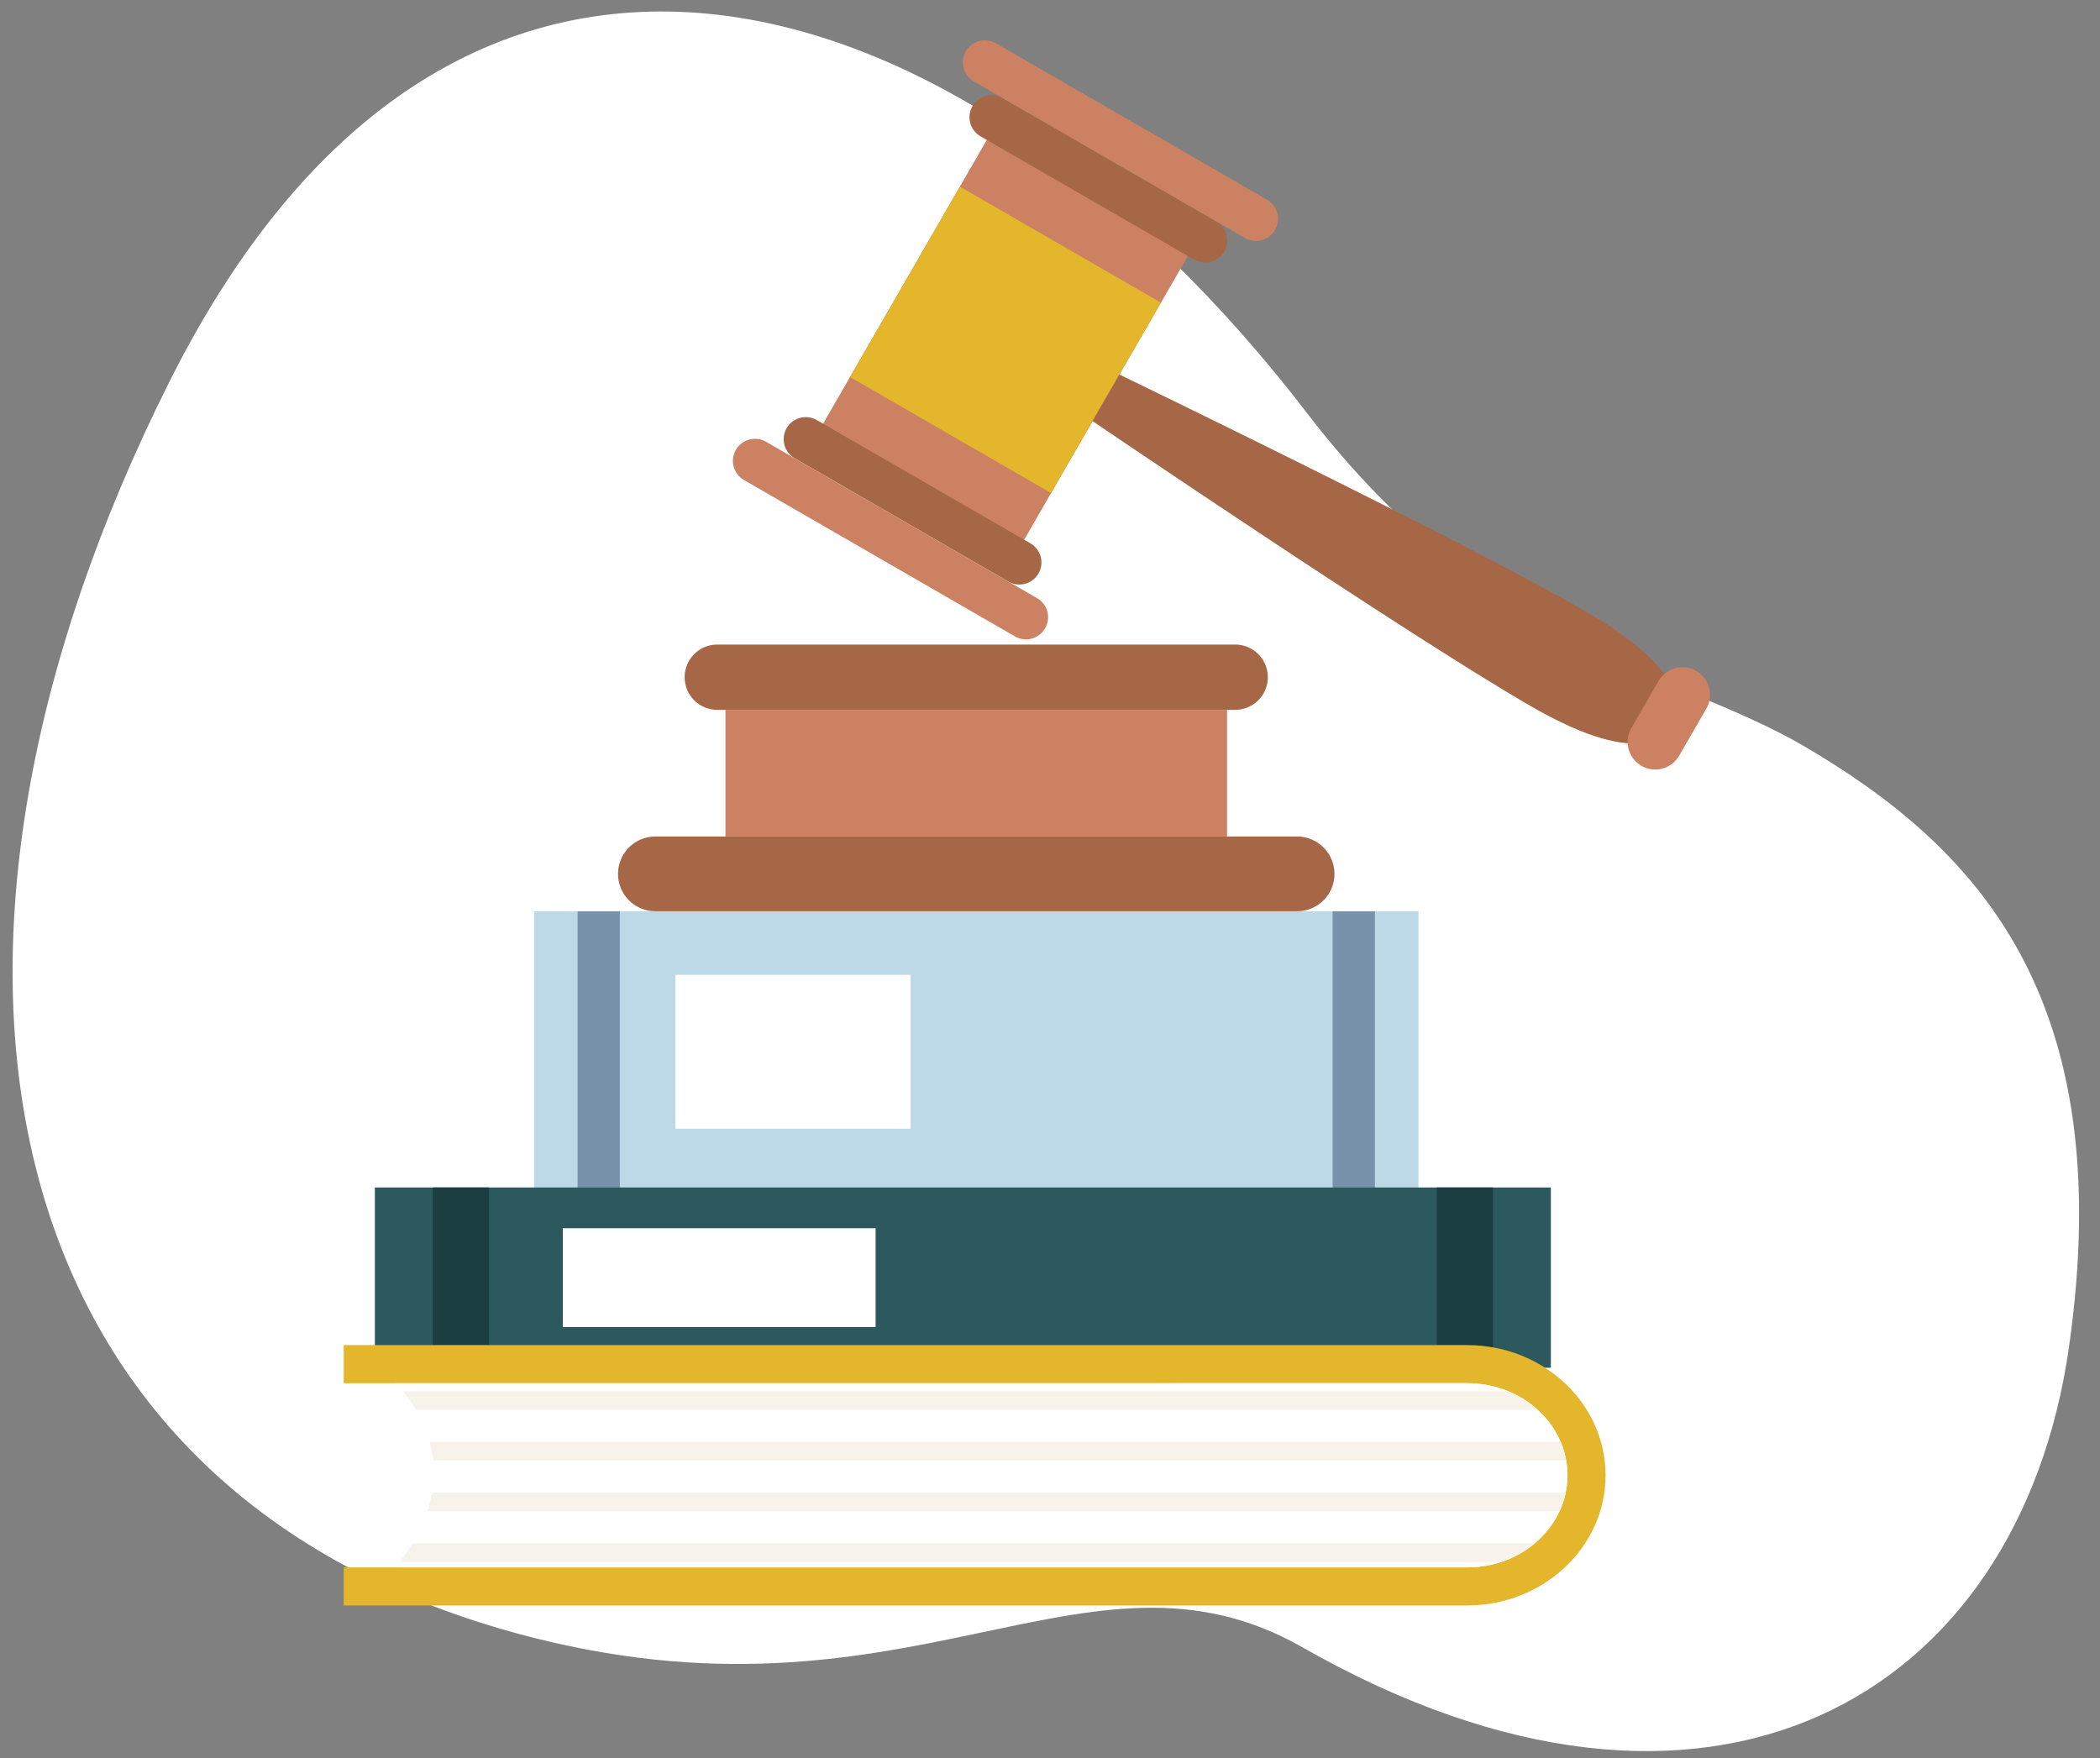 <svg xmlns="http://www.w3.org/2000/svg" xmlns:xlink="http://www.w3.org/1999/xlink" width="734.466" height="615.022" viewBox="0 0 734.466 615.022">
  <rect x="0" y="0" width="734.466" height="615.022" fill="#808080" stroke="none"/>
  <defs>
    <clipPath id="clip-path">
      <path id="Path_53368" data-name="Path 53368" d="M563.942,377.668c19.334,0,35.067-14.465,35.067-32.229s-15.733-32.207-35.067-32.207H189.078s30.189,27.206,0,64.436Z" transform="translate(-189.078 -313.232)" fill="none"/>
    </clipPath>
  </defs>
  <g id="Group_20575" data-name="Group 20575" transform="translate(-1070.79 -1500.46)">
    <g id="Group_17726" data-name="Group 17726" transform="matrix(-1, -0.017, 0.017, -1, 1794.741, 2115.483)">
      <path id="Path_50404" data-name="Path 50404" d="M98.872,352.29c45.241,25.5,110.31,31.018,175.793,113.475,122.5,154.25,300.706,206.466,397.8,4.78S731.221,82.185,543.813,34.482c-137.581-35.017-198,41.885-274.882-.248C125.784-44.21,18.264,20.488,2.784,143.774S38.719,318.382,98.872,352.29Z" transform="translate(0 0)" fill="#fff"/>
    </g>
    <g id="Group_20422" data-name="Group 20422" transform="translate(1201.908 1514.564)">
      <g id="Group_20408" data-name="Group 20408" transform="translate(85.037 211.343)">
        <path id="Path_53369" data-name="Path 53369" d="M556.773,249.42a11.423,11.423,0,0,1-11.425,11.413H364.224a11.416,11.416,0,0,1-11.413-11.413h0A11.417,11.417,0,0,1,364.224,238H545.348a11.425,11.425,0,0,1,11.425,11.421Z" transform="translate(-329.508 -237.999)" fill="#a66746"/>
        <path id="Path_53370" data-name="Path 53370" d="M597.566,267.827a13.078,13.078,0,0,1-13.079,13.08H360.066a13.072,13.072,0,0,1-13.072-13.08h0a13.069,13.069,0,0,1,13.072-13.068H584.487a13.075,13.075,0,0,1,13.079,13.068Z" transform="translate(-346.994 -187.618)" fill="#a66746"/>
        <rect id="Rectangle_16228" data-name="Rectangle 16228" width="175.432" height="44.305" transform="translate(37.569 22.835)" fill="#cc8262"/>
      </g>
      <g id="Group_20411" data-name="Group 20411" transform="translate(55.666 304.632)">
        <g id="Group_20409" data-name="Group 20409">
          <rect id="Rectangle_16229" data-name="Rectangle 16229" width="309.312" height="98.296" fill="#bdd8e6"/>
          <rect id="Rectangle_16230" data-name="Rectangle 16230" width="82.264" height="53.854" transform="translate(49.434 22.221)" fill="#fff"/>
        </g>
        <g id="Group_20410" data-name="Group 20410" transform="translate(15.23)">
          <rect id="Rectangle_16231" data-name="Rectangle 16231" width="14.784" height="98.296" transform="translate(264.072)" fill="#7792aa"/>
          <rect id="Rectangle_16232" data-name="Rectangle 16232" width="14.784" height="98.296" fill="#7792aa"/>
        </g>
      </g>
      <g id="Group_20418" data-name="Group 20418" transform="translate(125.213 0)">
        <g id="Group_20416" data-name="Group 20416">
          <rect id="Rectangle_16233" data-name="Rectangle 16233" width="133.505" height="81.103" transform="translate(26.844 142.312) rotate(-60.015)" fill="#cc8262"/>
          <rect id="Rectangle_16234" data-name="Rectangle 16234" width="76.866" height="81.101" transform="translate(40.997 117.781) rotate(-60.012)" fill="#ffc300"/>
          <g id="Group_20412" data-name="Group 20412" transform="translate(26.844 26.675)">
            <rect id="Rectangle_16235" data-name="Rectangle 16235" width="133.505" height="81.103" transform="translate(0 115.637) rotate(-60.015)" fill="#cc8262"/>
            <rect id="Rectangle_16236" data-name="Rectangle 16236" width="76.866" height="81.101" transform="translate(14.154 91.105) rotate(-60.012)" fill="#e4b62c"/>
          </g>
          <g id="Group_20415" data-name="Group 20415">
            <g id="Group_20413" data-name="Group 20413" transform="translate(80.429)">
              <path id="Path_53371" data-name="Path 53371" d="M466.806,244.724a7.732,7.732,0,0,1-10.556,2.828l-74.7-43.109a7.722,7.722,0,0,1-2.832-10.552h0a7.722,7.722,0,0,1,10.548-2.828l74.712,43.109a7.732,7.732,0,0,1,2.832,10.552Z" transform="translate(-375.364 -170.855)" fill="#a66746"/>
              <path id="Path_53372" data-name="Path 53372" d="M486.292,251.52a7.732,7.732,0,0,1-10.552,2.832l-94.782-54.694a7.728,7.728,0,0,1-2.824-10.548h0a7.712,7.712,0,0,1,10.548-2.828l94.778,54.686a7.729,7.729,0,0,1,2.832,10.552Z" transform="translate(-377.1 -185.243)" fill="#cc8262"/>
            </g>
            <g id="Group_20414" data-name="Group 20414" transform="translate(0 131.788)">
              <path id="Path_53373" data-name="Path 53373" d="M362.491,222.005a7.736,7.736,0,0,1,10.556-2.832l74.7,43.113a7.74,7.74,0,0,1,2.832,10.552h0a7.727,7.727,0,0,1-10.556,2.828L365.32,232.557a7.723,7.723,0,0,1-2.828-10.552Z" transform="translate(-343.698 -218.14)" fill="#a66746"/>
              <path id="Path_53374" data-name="Path 53374" d="M358.057,223.9a7.735,7.735,0,0,1,10.556-2.832l94.775,54.694a7.72,7.72,0,0,1,2.828,10.548h0a7.725,7.725,0,0,1-10.548,2.836l-94.778-54.7a7.718,7.718,0,0,1-2.832-10.548Z" transform="translate(-357.023 -212.443)" fill="#cc8262"/>
            </g>
          </g>
        </g>
        <g id="Group_20417" data-name="Group 20417" transform="translate(125.754 116.885)">
          <path id="Path_53375" data-name="Path 53375" d="M561.021,297.337c-43.489-25.09-163.209-82.917-163.209-82.917l-4.519,7.84-.356.6-4.523,7.84s109.973,74.72,153.462,99.814c40.08,23.135,48.445,8.833,48.982,6.157C592.909,334.865,601.109,320.471,561.021,297.337Z" transform="translate(-388.414 -214.42)" fill="#a66746"/>
          <path id="Path_53376" data-name="Path 53376" d="M453.155,270.923a9.66,9.66,0,0,1-13.184,3.533h0a9.662,9.662,0,0,1-3.545-13.188l9.5-16.453a9.661,9.661,0,0,1,13.192-3.541h0a9.66,9.66,0,0,1,3.537,13.192Z" transform="translate(-247.963 -137.579)" fill="#cc8262"/>
        </g>
      </g>
      <g id="Group_20421" data-name="Group 20421" transform="translate(0 401.238)">
        <g id="Group_20419" data-name="Group 20419">
          <rect id="Rectangle_16237" data-name="Rectangle 16237" width="411.286" height="63.064" fill="#2c595d"/>
          <rect id="Rectangle_16238" data-name="Rectangle 16238" width="109.383" height="34.556" transform="translate(65.732 14.256)" fill="#fff"/>
        </g>
        <g id="Group_20420" data-name="Group 20420" transform="translate(20.253)">
          <rect id="Rectangle_16239" data-name="Rectangle 16239" width="19.658" height="63.064" transform="translate(351.129)" fill="#1a3e41"/>
          <rect id="Rectangle_16240" data-name="Rectangle 16240" width="19.658" height="63.064" fill="#1a3e41"/>
        </g>
      </g>
    </g>
    <g id="Group_20407" data-name="Group 20407" transform="translate(1191 1970.935)">
      <g id="Group_20406" data-name="Group 20406" transform="translate(0 0)">
        <g id="Group_20405" data-name="Group 20405">
          <g id="Group_20400" data-name="Group 20400">
            <path id="Path_53366" data-name="Path 53366" d="M576.4,400.157H183.462V386.85H576.4c19.334,0,35.067-14.465,35.067-32.229s-15.733-32.206-35.067-32.206H183.462V309.092H576.4c26.681,0,48.39,20.425,48.39,45.529S603.079,400.157,576.4,400.157Z" transform="translate(-183.462 -309.092)" fill="#e4b62c"/>
          </g>
          <g id="Group_20404" data-name="Group 20404" transform="translate(18.073 13.323)">
            <path id="Path_53367" data-name="Path 53367" d="M563.942,377.668c19.334,0,35.067-14.465,35.067-32.229s-15.733-32.207-35.067-32.207H189.078s30.189,27.206,0,64.436Z" transform="translate(-189.078 -313.232)" fill="#fff"/>
            <g id="Group_20403" data-name="Group 20403">
              <g id="Group_20402" data-name="Group 20402" clip-path="url(#clip-path)">
                <g id="Group_20401" data-name="Group 20401" transform="translate(0 2.795)">
                  <rect id="Rectangle_16224" data-name="Rectangle 16224" width="412.819" height="6.511" fill="#f7f3eb"/>
                  <rect id="Rectangle_16225" data-name="Rectangle 16225" width="412.819" height="6.518" transform="translate(0 17.746)" fill="#f7f3eb"/>
                  <rect id="Rectangle_16226" data-name="Rectangle 16226" width="412.819" height="6.512" transform="translate(0 35.512)" fill="#f7f3eb"/>
                  <rect id="Rectangle_16227" data-name="Rectangle 16227" width="412.819" height="6.509" transform="translate(0 53.271)" fill="#f7f3eb"/>
                </g>
              </g>
            </g>
          </g>
        </g>
      </g>
    </g>
  </g>
</svg>
